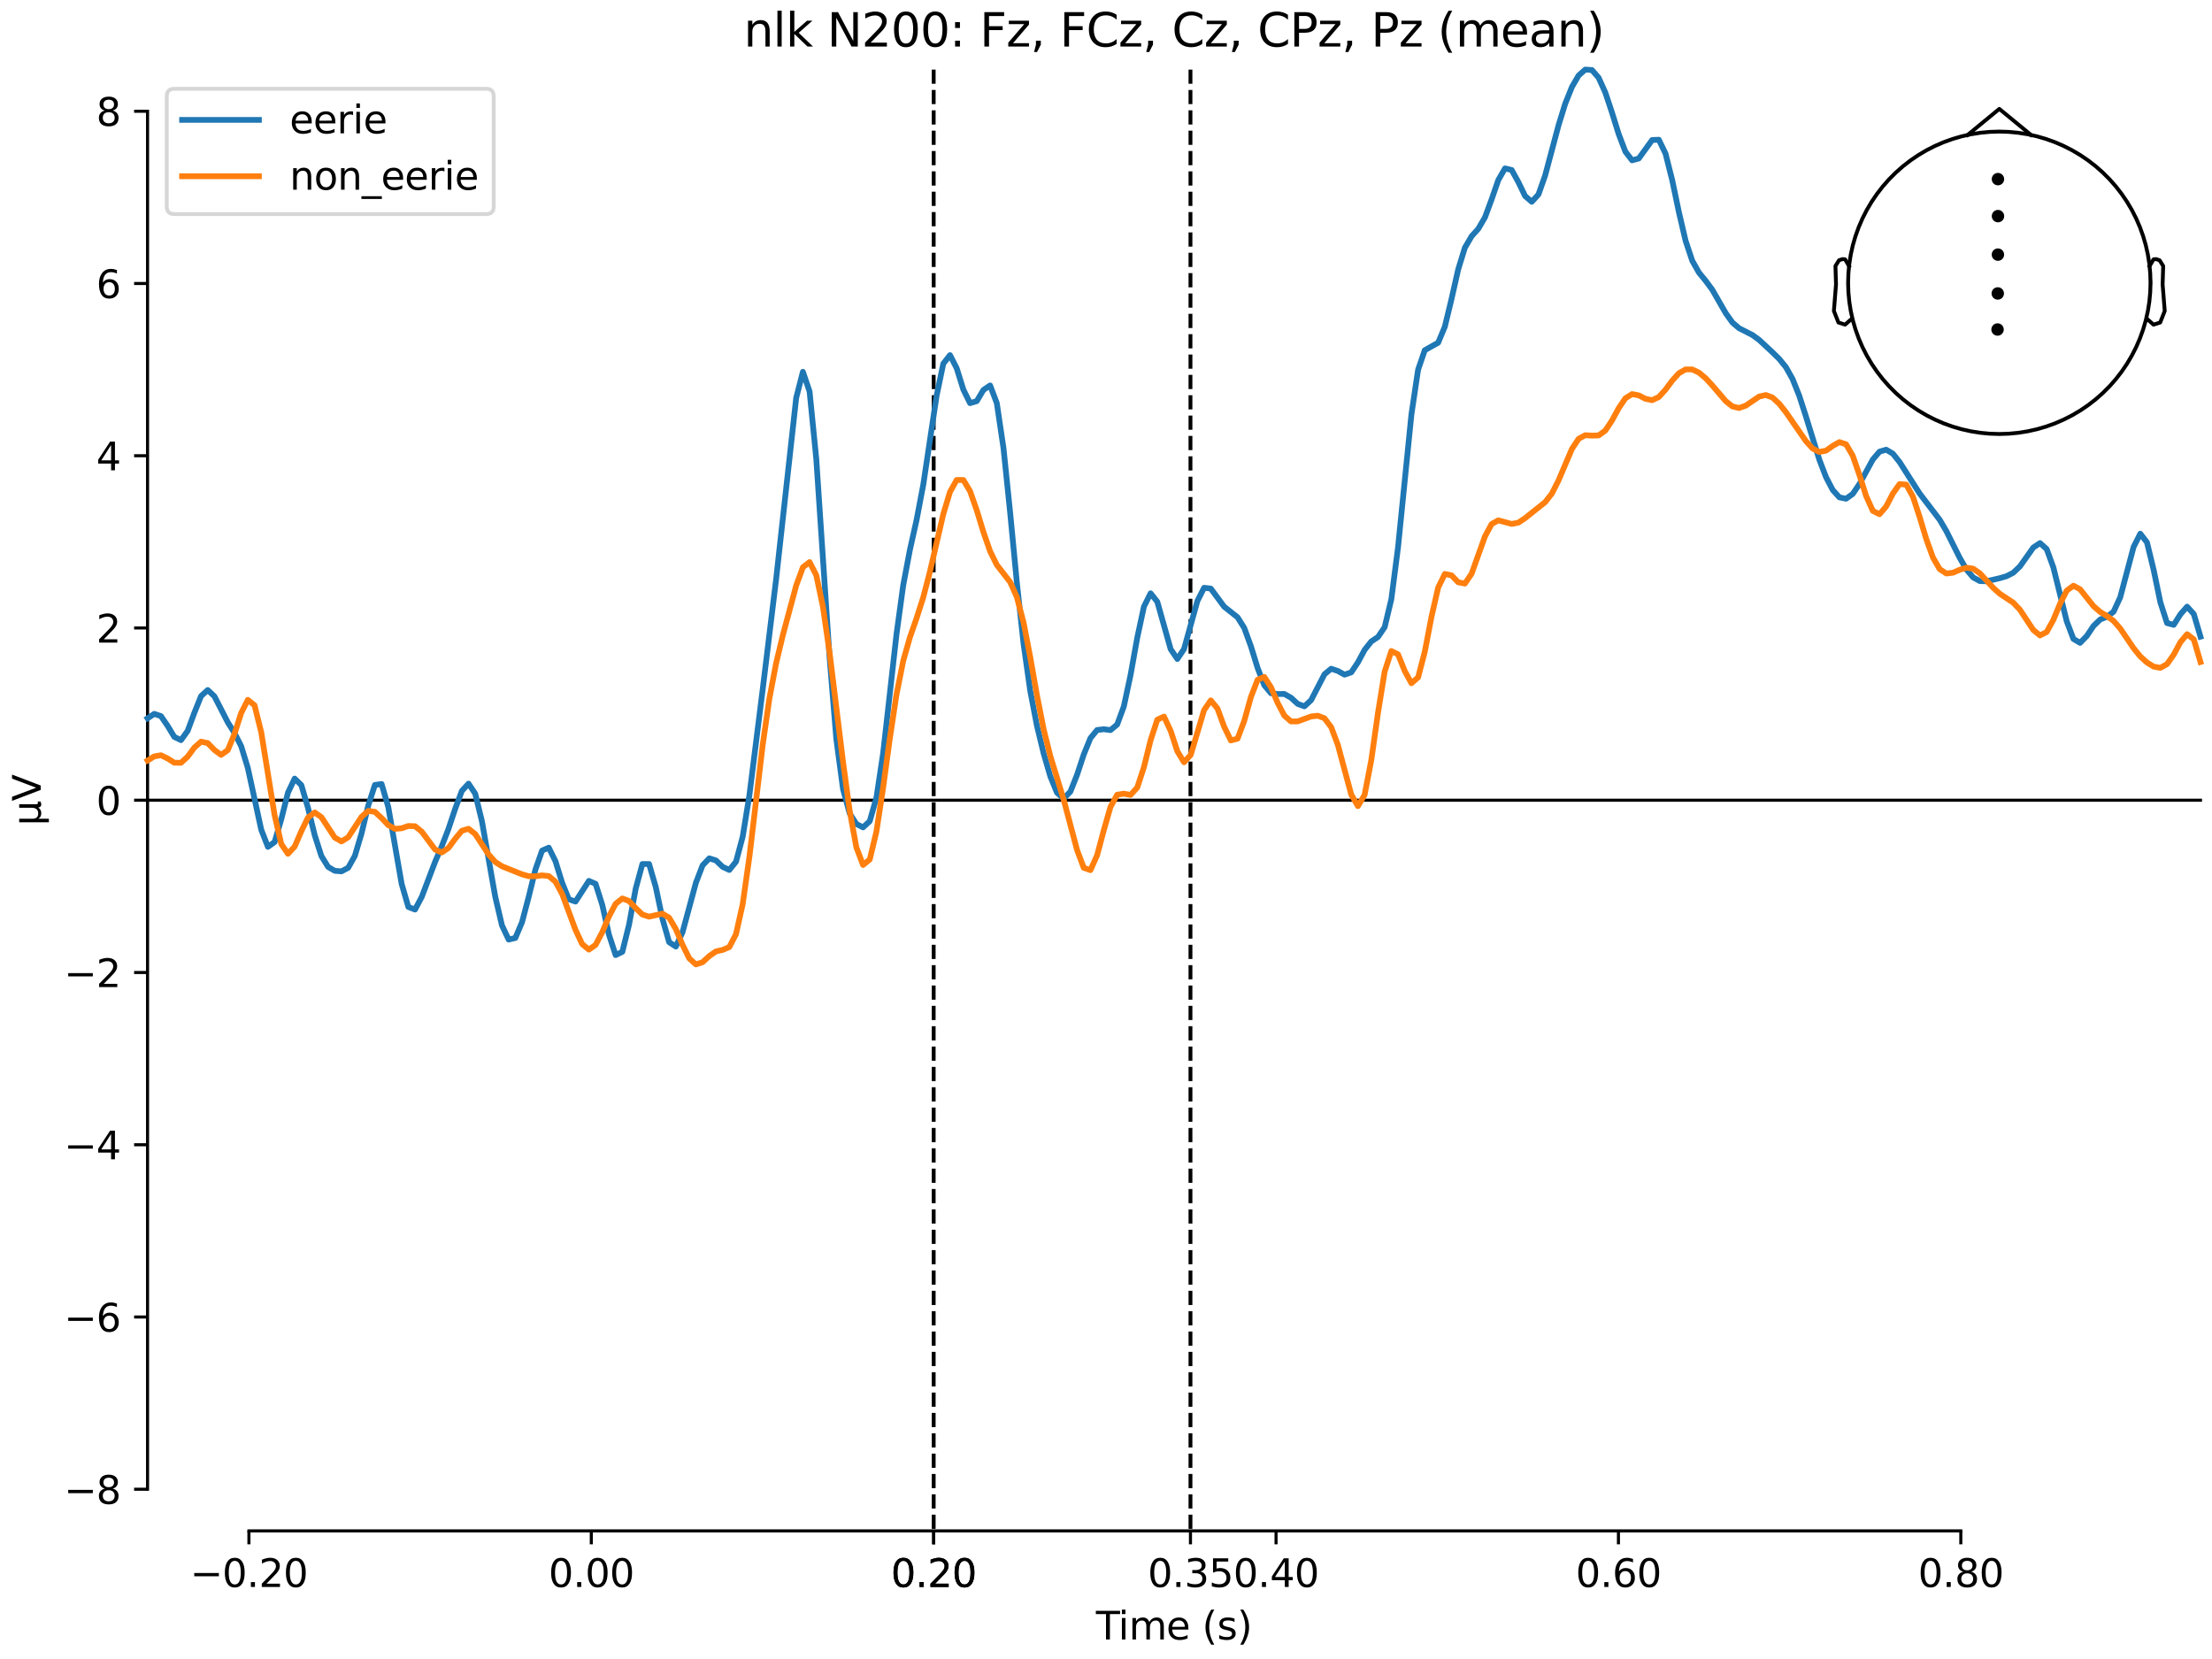 <?xml version="1.0" encoding="utf-8" standalone="no"?>
<!DOCTYPE svg PUBLIC "-//W3C//DTD SVG 1.1//EN"
  "http://www.w3.org/Graphics/SVG/1.1/DTD/svg11.dtd">
<svg xmlns:xlink="http://www.w3.org/1999/xlink" width="576pt" height="432pt" viewBox="0 0 576 432" xmlns="http://www.w3.org/2000/svg" version="1.1">
 <defs>
  <style type="text/css">*{stroke-linejoin: round; stroke-linecap: butt}</style>
 </defs>
 <g id="figure_1">
  <g id="patch_1">
   <path d="M 0 432 
L 576 432 
L 576 0 
L 0 0 
z
" style="fill: #ffffff"/>
  </g>
  <g id="axes_1">
   <g id="patch_2">
    <path d="M 38.421 398.644 
L 573 398.644 
L 573 18.118 
L 38.421 18.118 
L 38.421 398.644 
z
" style="fill: none; opacity: 0"/>
   </g>
   <g id="patch_3">
    <path d="M 38.421 387.799 
L 38.421 28.963 
" style="fill: none; stroke: #000000; stroke-width: 0.8; stroke-linejoin: miter; stroke-linecap: square"/>
   </g>
   <g id="LineCollection_1">
    <path d="M 243.128 18.118 
L 243.128 398.644 
" clip-path="url(#p32692faa4a)" style="fill: none; stroke-dasharray: 3.7,1.6; stroke-dashoffset: 0; stroke: #000000"/>
    <path d="M 309.994 18.118 
L 309.994 398.644 
" clip-path="url(#p32692faa4a)" style="fill: none; stroke-dasharray: 3.7,1.6; stroke-dashoffset: 0; stroke: #000000"/>
   </g>
   <g id="matplotlib.axis_1">
    <g id="xtick_1">
     <g id="line2d_1">
      <defs>
       <path id="mbc06c1b00c" d="M 0 0 
L 0 3.5 
" style="stroke: #000000; stroke-width: 0.8"/>
      </defs>
      <g>
       <use xlink:href="#mbc06c1b00c" x="64.819" y="398.644" style="stroke: #000000; stroke-width: 0.8"/>
      </g>
     </g>
     <g id="text_1">
      <!-- −0.20 -->
      <g transform="translate(49.496 413.242) scale(0.1 -0.1)">
       <defs>
        <path id="DejaVuSans-2212" d="M 678 2272 
L 4684 2272 
L 4684 1741 
L 678 1741 
L 678 2272 
z
" transform="scale(0.016)"/>
        <path id="DejaVuSans-30" d="M 2034 4250 
Q 1547 4250 1301 3770 
Q 1056 3291 1056 2328 
Q 1056 1369 1301 889 
Q 1547 409 2034 409 
Q 2525 409 2770 889 
Q 3016 1369 3016 2328 
Q 3016 3291 2770 3770 
Q 2525 4250 2034 4250 
z
M 2034 4750 
Q 2819 4750 3233 4129 
Q 3647 3509 3647 2328 
Q 3647 1150 3233 529 
Q 2819 -91 2034 -91 
Q 1250 -91 836 529 
Q 422 1150 422 2328 
Q 422 3509 836 4129 
Q 1250 4750 2034 4750 
z
" transform="scale(0.016)"/>
        <path id="DejaVuSans-2e" d="M 684 794 
L 1344 794 
L 1344 0 
L 684 0 
L 684 794 
z
" transform="scale(0.016)"/>
        <path id="DejaVuSans-32" d="M 1228 531 
L 3431 531 
L 3431 0 
L 469 0 
L 469 531 
Q 828 903 1448 1529 
Q 2069 2156 2228 2338 
Q 2531 2678 2651 2914 
Q 2772 3150 2772 3378 
Q 2772 3750 2511 3984 
Q 2250 4219 1831 4219 
Q 1534 4219 1204 4116 
Q 875 4013 500 3803 
L 500 4441 
Q 881 4594 1212 4672 
Q 1544 4750 1819 4750 
Q 2544 4750 2975 4387 
Q 3406 4025 3406 3419 
Q 3406 3131 3298 2873 
Q 3191 2616 2906 2266 
Q 2828 2175 2409 1742 
Q 1991 1309 1228 531 
z
" transform="scale(0.016)"/>
       </defs>
       <use xlink:href="#DejaVuSans-2212"/>
       <use xlink:href="#DejaVuSans-30" transform="translate(83.789 0)"/>
       <use xlink:href="#DejaVuSans-2e" transform="translate(147.412 0)"/>
       <use xlink:href="#DejaVuSans-32" transform="translate(179.199 0)"/>
       <use xlink:href="#DejaVuSans-30" transform="translate(242.822 0)"/>
      </g>
     </g>
    </g>
    <g id="xtick_2">
     <g id="line2d_2">
      <g>
       <use xlink:href="#mbc06c1b00c" x="153.973" y="398.644" style="stroke: #000000; stroke-width: 0.8"/>
      </g>
     </g>
     <g id="text_2">
      <!-- 0.00 -->
      <g transform="translate(142.84 413.242) scale(0.1 -0.1)">
       <use xlink:href="#DejaVuSans-30"/>
       <use xlink:href="#DejaVuSans-2e" transform="translate(63.623 0)"/>
       <use xlink:href="#DejaVuSans-30" transform="translate(95.41 0)"/>
       <use xlink:href="#DejaVuSans-30" transform="translate(159.033 0)"/>
      </g>
     </g>
    </g>
    <g id="xtick_3">
     <g id="line2d_3">
      <g>
       <use xlink:href="#mbc06c1b00c" x="243.128" y="398.644" style="stroke: #000000; stroke-width: 0.8"/>
      </g>
     </g>
     <g id="text_3">
      <!-- 0.20 -->
      <g transform="translate(231.995 413.242) scale(0.1 -0.1)">
       <use xlink:href="#DejaVuSans-30"/>
       <use xlink:href="#DejaVuSans-2e" transform="translate(63.623 0)"/>
       <use xlink:href="#DejaVuSans-32" transform="translate(95.41 0)"/>
       <use xlink:href="#DejaVuSans-30" transform="translate(159.033 0)"/>
      </g>
     </g>
    </g>
    <g id="xtick_4">
     <g id="line2d_4">
      <g>
       <use xlink:href="#mbc06c1b00c" x="243.128" y="398.644" style="stroke: #000000; stroke-width: 0.8"/>
      </g>
     </g>
     <g id="text_4">
      <!-- 0.20 -->
      <g transform="translate(231.995 413.242) scale(0.1 -0.1)">
       <use xlink:href="#DejaVuSans-30"/>
       <use xlink:href="#DejaVuSans-2e" transform="translate(63.623 0)"/>
       <use xlink:href="#DejaVuSans-32" transform="translate(95.41 0)"/>
       <use xlink:href="#DejaVuSans-30" transform="translate(159.033 0)"/>
      </g>
     </g>
    </g>
    <g id="xtick_5">
     <g id="line2d_5">
      <g>
       <use xlink:href="#mbc06c1b00c" x="309.994" y="398.644" style="stroke: #000000; stroke-width: 0.8"/>
      </g>
     </g>
     <g id="text_5">
      <!-- 0.35 -->
      <g transform="translate(298.861 413.242) scale(0.1 -0.1)">
       <defs>
        <path id="DejaVuSans-33" d="M 2597 2516 
Q 3050 2419 3304 2112 
Q 3559 1806 3559 1356 
Q 3559 666 3084 287 
Q 2609 -91 1734 -91 
Q 1441 -91 1130 -33 
Q 819 25 488 141 
L 488 750 
Q 750 597 1062 519 
Q 1375 441 1716 441 
Q 2309 441 2620 675 
Q 2931 909 2931 1356 
Q 2931 1769 2642 2001 
Q 2353 2234 1838 2234 
L 1294 2234 
L 1294 2753 
L 1863 2753 
Q 2328 2753 2575 2939 
Q 2822 3125 2822 3475 
Q 2822 3834 2567 4026 
Q 2313 4219 1838 4219 
Q 1578 4219 1281 4162 
Q 984 4106 628 3988 
L 628 4550 
Q 988 4650 1302 4700 
Q 1616 4750 1894 4750 
Q 2613 4750 3031 4423 
Q 3450 4097 3450 3541 
Q 3450 3153 3228 2886 
Q 3006 2619 2597 2516 
z
" transform="scale(0.016)"/>
        <path id="DejaVuSans-35" d="M 691 4666 
L 3169 4666 
L 3169 4134 
L 1269 4134 
L 1269 2991 
Q 1406 3038 1543 3061 
Q 1681 3084 1819 3084 
Q 2600 3084 3056 2656 
Q 3513 2228 3513 1497 
Q 3513 744 3044 326 
Q 2575 -91 1722 -91 
Q 1428 -91 1123 -41 
Q 819 9 494 109 
L 494 744 
Q 775 591 1075 516 
Q 1375 441 1709 441 
Q 2250 441 2565 725 
Q 2881 1009 2881 1497 
Q 2881 1984 2565 2268 
Q 2250 2553 1709 2553 
Q 1456 2553 1204 2497 
Q 953 2441 691 2322 
L 691 4666 
z
" transform="scale(0.016)"/>
       </defs>
       <use xlink:href="#DejaVuSans-30"/>
       <use xlink:href="#DejaVuSans-2e" transform="translate(63.623 0)"/>
       <use xlink:href="#DejaVuSans-33" transform="translate(95.41 0)"/>
       <use xlink:href="#DejaVuSans-35" transform="translate(159.033 0)"/>
      </g>
     </g>
    </g>
    <g id="xtick_6">
     <g id="line2d_6">
      <g>
       <use xlink:href="#mbc06c1b00c" x="332.282" y="398.644" style="stroke: #000000; stroke-width: 0.8"/>
      </g>
     </g>
     <g id="text_6">
      <!-- 0.40 -->
      <g transform="translate(321.15 413.242) scale(0.1 -0.1)">
       <defs>
        <path id="DejaVuSans-34" d="M 2419 4116 
L 825 1625 
L 2419 1625 
L 2419 4116 
z
M 2253 4666 
L 3047 4666 
L 3047 1625 
L 3713 1625 
L 3713 1100 
L 3047 1100 
L 3047 0 
L 2419 0 
L 2419 1100 
L 313 1100 
L 313 1709 
L 2253 4666 
z
" transform="scale(0.016)"/>
       </defs>
       <use xlink:href="#DejaVuSans-30"/>
       <use xlink:href="#DejaVuSans-2e" transform="translate(63.623 0)"/>
       <use xlink:href="#DejaVuSans-34" transform="translate(95.41 0)"/>
       <use xlink:href="#DejaVuSans-30" transform="translate(159.033 0)"/>
      </g>
     </g>
    </g>
    <g id="xtick_7">
     <g id="line2d_7">
      <g>
       <use xlink:href="#mbc06c1b00c" x="421.437" y="398.644" style="stroke: #000000; stroke-width: 0.8"/>
      </g>
     </g>
     <g id="text_7">
      <!-- 0.60 -->
      <g transform="translate(410.304 413.242) scale(0.1 -0.1)">
       <defs>
        <path id="DejaVuSans-36" d="M 2113 2584 
Q 1688 2584 1439 2293 
Q 1191 2003 1191 1497 
Q 1191 994 1439 701 
Q 1688 409 2113 409 
Q 2538 409 2786 701 
Q 3034 994 3034 1497 
Q 3034 2003 2786 2293 
Q 2538 2584 2113 2584 
z
M 3366 4563 
L 3366 3988 
Q 3128 4100 2886 4159 
Q 2644 4219 2406 4219 
Q 1781 4219 1451 3797 
Q 1122 3375 1075 2522 
Q 1259 2794 1537 2939 
Q 1816 3084 2150 3084 
Q 2853 3084 3261 2657 
Q 3669 2231 3669 1497 
Q 3669 778 3244 343 
Q 2819 -91 2113 -91 
Q 1303 -91 875 529 
Q 447 1150 447 2328 
Q 447 3434 972 4092 
Q 1497 4750 2381 4750 
Q 2619 4750 2861 4703 
Q 3103 4656 3366 4563 
z
" transform="scale(0.016)"/>
       </defs>
       <use xlink:href="#DejaVuSans-30"/>
       <use xlink:href="#DejaVuSans-2e" transform="translate(63.623 0)"/>
       <use xlink:href="#DejaVuSans-36" transform="translate(95.41 0)"/>
       <use xlink:href="#DejaVuSans-30" transform="translate(159.033 0)"/>
      </g>
     </g>
    </g>
    <g id="xtick_8">
     <g id="line2d_8">
      <g>
       <use xlink:href="#mbc06c1b00c" x="510.592" y="398.644" style="stroke: #000000; stroke-width: 0.8"/>
      </g>
     </g>
     <g id="text_8">
      <!-- 0.80 -->
      <g transform="translate(499.459 413.242) scale(0.1 -0.1)">
       <defs>
        <path id="DejaVuSans-38" d="M 2034 2216 
Q 1584 2216 1326 1975 
Q 1069 1734 1069 1313 
Q 1069 891 1326 650 
Q 1584 409 2034 409 
Q 2484 409 2743 651 
Q 3003 894 3003 1313 
Q 3003 1734 2745 1975 
Q 2488 2216 2034 2216 
z
M 1403 2484 
Q 997 2584 770 2862 
Q 544 3141 544 3541 
Q 544 4100 942 4425 
Q 1341 4750 2034 4750 
Q 2731 4750 3128 4425 
Q 3525 4100 3525 3541 
Q 3525 3141 3298 2862 
Q 3072 2584 2669 2484 
Q 3125 2378 3379 2068 
Q 3634 1759 3634 1313 
Q 3634 634 3220 271 
Q 2806 -91 2034 -91 
Q 1263 -91 848 271 
Q 434 634 434 1313 
Q 434 1759 690 2068 
Q 947 2378 1403 2484 
z
M 1172 3481 
Q 1172 3119 1398 2916 
Q 1625 2713 2034 2713 
Q 2441 2713 2670 2916 
Q 2900 3119 2900 3481 
Q 2900 3844 2670 4047 
Q 2441 4250 2034 4250 
Q 1625 4250 1398 4047 
Q 1172 3844 1172 3481 
z
" transform="scale(0.016)"/>
       </defs>
       <use xlink:href="#DejaVuSans-30"/>
       <use xlink:href="#DejaVuSans-2e" transform="translate(63.623 0)"/>
       <use xlink:href="#DejaVuSans-38" transform="translate(95.41 0)"/>
       <use xlink:href="#DejaVuSans-30" transform="translate(159.033 0)"/>
      </g>
     </g>
    </g>
    <g id="text_9">
     <!-- Time (s) -->
     <g transform="translate(285.381 426.92) scale(0.1 -0.1)">
      <defs>
       <path id="DejaVuSans-54" d="M -19 4666 
L 3928 4666 
L 3928 4134 
L 2272 4134 
L 2272 0 
L 1638 0 
L 1638 4134 
L -19 4134 
L -19 4666 
z
" transform="scale(0.016)"/>
       <path id="DejaVuSans-69" d="M 603 3500 
L 1178 3500 
L 1178 0 
L 603 0 
L 603 3500 
z
M 603 4863 
L 1178 4863 
L 1178 4134 
L 603 4134 
L 603 4863 
z
" transform="scale(0.016)"/>
       <path id="DejaVuSans-6d" d="M 3328 2828 
Q 3544 3216 3844 3400 
Q 4144 3584 4550 3584 
Q 5097 3584 5394 3201 
Q 5691 2819 5691 2113 
L 5691 0 
L 5113 0 
L 5113 2094 
Q 5113 2597 4934 2840 
Q 4756 3084 4391 3084 
Q 3944 3084 3684 2787 
Q 3425 2491 3425 1978 
L 3425 0 
L 2847 0 
L 2847 2094 
Q 2847 2600 2669 2842 
Q 2491 3084 2119 3084 
Q 1678 3084 1418 2786 
Q 1159 2488 1159 1978 
L 1159 0 
L 581 0 
L 581 3500 
L 1159 3500 
L 1159 2956 
Q 1356 3278 1631 3431 
Q 1906 3584 2284 3584 
Q 2666 3584 2933 3390 
Q 3200 3197 3328 2828 
z
" transform="scale(0.016)"/>
       <path id="DejaVuSans-65" d="M 3597 1894 
L 3597 1613 
L 953 1613 
Q 991 1019 1311 708 
Q 1631 397 2203 397 
Q 2534 397 2845 478 
Q 3156 559 3463 722 
L 3463 178 
Q 3153 47 2828 -22 
Q 2503 -91 2169 -91 
Q 1331 -91 842 396 
Q 353 884 353 1716 
Q 353 2575 817 3079 
Q 1281 3584 2069 3584 
Q 2775 3584 3186 3129 
Q 3597 2675 3597 1894 
z
M 3022 2063 
Q 3016 2534 2758 2815 
Q 2500 3097 2075 3097 
Q 1594 3097 1305 2825 
Q 1016 2553 972 2059 
L 3022 2063 
z
" transform="scale(0.016)"/>
       <path id="DejaVuSans-20" transform="scale(0.016)"/>
       <path id="DejaVuSans-28" d="M 1984 4856 
Q 1566 4138 1362 3434 
Q 1159 2731 1159 2009 
Q 1159 1288 1364 580 
Q 1569 -128 1984 -844 
L 1484 -844 
Q 1016 -109 783 600 
Q 550 1309 550 2009 
Q 550 2706 781 3412 
Q 1013 4119 1484 4856 
L 1984 4856 
z
" transform="scale(0.016)"/>
       <path id="DejaVuSans-73" d="M 2834 3397 
L 2834 2853 
Q 2591 2978 2328 3040 
Q 2066 3103 1784 3103 
Q 1356 3103 1142 2972 
Q 928 2841 928 2578 
Q 928 2378 1081 2264 
Q 1234 2150 1697 2047 
L 1894 2003 
Q 2506 1872 2764 1633 
Q 3022 1394 3022 966 
Q 3022 478 2636 193 
Q 2250 -91 1575 -91 
Q 1294 -91 989 -36 
Q 684 19 347 128 
L 347 722 
Q 666 556 975 473 
Q 1284 391 1588 391 
Q 1994 391 2212 530 
Q 2431 669 2431 922 
Q 2431 1156 2273 1281 
Q 2116 1406 1581 1522 
L 1381 1569 
Q 847 1681 609 1914 
Q 372 2147 372 2553 
Q 372 3047 722 3315 
Q 1072 3584 1716 3584 
Q 2034 3584 2315 3537 
Q 2597 3491 2834 3397 
z
" transform="scale(0.016)"/>
       <path id="DejaVuSans-29" d="M 513 4856 
L 1013 4856 
Q 1481 4119 1714 3412 
Q 1947 2706 1947 2009 
Q 1947 1309 1714 600 
Q 1481 -109 1013 -844 
L 513 -844 
Q 928 -128 1133 580 
Q 1338 1288 1338 2009 
Q 1338 2731 1133 3434 
Q 928 4138 513 4856 
z
" transform="scale(0.016)"/>
      </defs>
      <use xlink:href="#DejaVuSans-54"/>
      <use xlink:href="#DejaVuSans-69" transform="translate(57.959 0)"/>
      <use xlink:href="#DejaVuSans-6d" transform="translate(85.742 0)"/>
      <use xlink:href="#DejaVuSans-65" transform="translate(183.154 0)"/>
      <use xlink:href="#DejaVuSans-20" transform="translate(244.678 0)"/>
      <use xlink:href="#DejaVuSans-28" transform="translate(276.465 0)"/>
      <use xlink:href="#DejaVuSans-73" transform="translate(315.479 0)"/>
      <use xlink:href="#DejaVuSans-29" transform="translate(367.578 0)"/>
     </g>
    </g>
   </g>
   <g id="matplotlib.axis_2">
    <g id="ytick_1">
     <g id="line2d_9">
      <defs>
       <path id="m6d0b58eb09" d="M 0 0 
L -3.5 0 
" style="stroke: #000000; stroke-width: 0.8"/>
      </defs>
      <g>
       <use xlink:href="#m6d0b58eb09" x="38.421" y="387.799" style="stroke: #000000; stroke-width: 0.8"/>
      </g>
     </g>
     <g id="text_10">
      <!-- −8 -->
      <g transform="translate(16.678 391.598) scale(0.1 -0.1)">
       <use xlink:href="#DejaVuSans-2212"/>
       <use xlink:href="#DejaVuSans-38" transform="translate(83.789 0)"/>
      </g>
     </g>
    </g>
    <g id="ytick_2">
     <g id="line2d_10">
      <g>
       <use xlink:href="#m6d0b58eb09" x="38.421" y="342.944" style="stroke: #000000; stroke-width: 0.8"/>
      </g>
     </g>
     <g id="text_11">
      <!-- −6 -->
      <g transform="translate(16.678 346.744) scale(0.1 -0.1)">
       <use xlink:href="#DejaVuSans-2212"/>
       <use xlink:href="#DejaVuSans-36" transform="translate(83.789 0)"/>
      </g>
     </g>
    </g>
    <g id="ytick_3">
     <g id="line2d_11">
      <g>
       <use xlink:href="#m6d0b58eb09" x="38.421" y="298.09" style="stroke: #000000; stroke-width: 0.8"/>
      </g>
     </g>
     <g id="text_12">
      <!-- −4 -->
      <g transform="translate(16.678 301.889) scale(0.1 -0.1)">
       <use xlink:href="#DejaVuSans-2212"/>
       <use xlink:href="#DejaVuSans-34" transform="translate(83.789 0)"/>
      </g>
     </g>
    </g>
    <g id="ytick_4">
     <g id="line2d_12">
      <g>
       <use xlink:href="#m6d0b58eb09" x="38.421" y="253.235" style="stroke: #000000; stroke-width: 0.8"/>
      </g>
     </g>
     <g id="text_13">
      <!-- −2 -->
      <g transform="translate(16.678 257.035) scale(0.1 -0.1)">
       <use xlink:href="#DejaVuSans-2212"/>
       <use xlink:href="#DejaVuSans-32" transform="translate(83.789 0)"/>
      </g>
     </g>
    </g>
    <g id="ytick_5">
     <g id="line2d_13">
      <g>
       <use xlink:href="#m6d0b58eb09" x="38.421" y="208.381" style="stroke: #000000; stroke-width: 0.8"/>
      </g>
     </g>
     <g id="text_14">
      <!-- 0 -->
      <g transform="translate(25.058 212.18) scale(0.1 -0.1)">
       <use xlink:href="#DejaVuSans-30"/>
      </g>
     </g>
    </g>
    <g id="ytick_6">
     <g id="line2d_14">
      <g>
       <use xlink:href="#m6d0b58eb09" x="38.421" y="163.526" style="stroke: #000000; stroke-width: 0.8"/>
      </g>
     </g>
     <g id="text_15">
      <!-- 2 -->
      <g transform="translate(25.058 167.326) scale(0.1 -0.1)">
       <use xlink:href="#DejaVuSans-32"/>
      </g>
     </g>
    </g>
    <g id="ytick_7">
     <g id="line2d_15">
      <g>
       <use xlink:href="#m6d0b58eb09" x="38.421" y="118.672" style="stroke: #000000; stroke-width: 0.8"/>
      </g>
     </g>
     <g id="text_16">
      <!-- 4 -->
      <g transform="translate(25.058 122.471) scale(0.1 -0.1)">
       <use xlink:href="#DejaVuSans-34"/>
      </g>
     </g>
    </g>
    <g id="ytick_8">
     <g id="line2d_16">
      <g>
       <use xlink:href="#m6d0b58eb09" x="38.421" y="73.818" style="stroke: #000000; stroke-width: 0.8"/>
      </g>
     </g>
     <g id="text_17">
      <!-- 6 -->
      <g transform="translate(25.058 77.617) scale(0.1 -0.1)">
       <use xlink:href="#DejaVuSans-36"/>
      </g>
     </g>
    </g>
    <g id="ytick_9">
     <g id="line2d_17">
      <g>
       <use xlink:href="#m6d0b58eb09" x="38.421" y="28.963" style="stroke: #000000; stroke-width: 0.8"/>
      </g>
     </g>
     <g id="text_18">
      <!-- 8 -->
      <g transform="translate(25.058 32.762) scale(0.1 -0.1)">
       <use xlink:href="#DejaVuSans-38"/>
      </g>
     </g>
    </g>
    <g id="text_19">
     <!-- µV -->
     <g transform="translate(10.599 214.982) rotate(-90) scale(0.1 -0.1)">
      <defs>
       <path id="DejaVuSans-b5" d="M 544 -1331 
L 544 3500 
L 1119 3500 
L 1119 1325 
Q 1119 872 1334 640 
Q 1550 409 1972 409 
Q 2434 409 2667 671 
Q 2900 934 2900 1459 
L 2900 3500 
L 3475 3500 
L 3475 806 
Q 3475 619 3529 530 
Q 3584 441 3700 441 
Q 3728 441 3778 458 
Q 3828 475 3916 513 
L 3916 50 
Q 3788 -22 3673 -56 
Q 3559 -91 3450 -91 
Q 3234 -91 3106 31 
Q 2978 153 2931 403 
Q 2775 156 2548 32 
Q 2322 -91 2016 -91 
Q 1697 -91 1473 31 
Q 1250 153 1119 397 
L 1119 -1331 
L 544 -1331 
z
" transform="scale(0.016)"/>
       <path id="DejaVuSans-56" d="M 1831 0 
L 50 4666 
L 709 4666 
L 2188 738 
L 3669 4666 
L 4325 4666 
L 2547 0 
L 1831 0 
z
" transform="scale(0.016)"/>
      </defs>
      <use xlink:href="#DejaVuSans-b5"/>
      <use xlink:href="#DejaVuSans-56" transform="translate(63.623 0)"/>
     </g>
    </g>
   </g>
   <g id="patch_4">
    <path d="M 64.819 398.644 
L 510.592 398.644 
" style="fill: none; stroke: #000000; stroke-width: 0.8; stroke-linejoin: miter; stroke-linecap: square"/>
   </g>
   <g id="patch_5">
    <path d="M 38.421 208.381 
L 573 208.381 
" style="fill: none; stroke: #000000; stroke-width: 0.8; stroke-linejoin: miter; stroke-linecap: square"/>
   </g>
   <g id="text_20">
    <!-- nlk N200: Fz, FCz, Cz, CPz, Pz (mean) -->
    <g transform="translate(193.679 12.118) scale(0.12 -0.12)">
     <defs>
      <path id="DejaVuSans-6e" d="M 3513 2113 
L 3513 0 
L 2938 0 
L 2938 2094 
Q 2938 2591 2744 2837 
Q 2550 3084 2163 3084 
Q 1697 3084 1428 2787 
Q 1159 2491 1159 1978 
L 1159 0 
L 581 0 
L 581 3500 
L 1159 3500 
L 1159 2956 
Q 1366 3272 1645 3428 
Q 1925 3584 2291 3584 
Q 2894 3584 3203 3211 
Q 3513 2838 3513 2113 
z
" transform="scale(0.016)"/>
      <path id="DejaVuSans-6c" d="M 603 4863 
L 1178 4863 
L 1178 0 
L 603 0 
L 603 4863 
z
" transform="scale(0.016)"/>
      <path id="DejaVuSans-6b" d="M 581 4863 
L 1159 4863 
L 1159 1991 
L 2875 3500 
L 3609 3500 
L 1753 1863 
L 3688 0 
L 2938 0 
L 1159 1709 
L 1159 0 
L 581 0 
L 581 4863 
z
" transform="scale(0.016)"/>
      <path id="DejaVuSans-4e" d="M 628 4666 
L 1478 4666 
L 3547 763 
L 3547 4666 
L 4159 4666 
L 4159 0 
L 3309 0 
L 1241 3903 
L 1241 0 
L 628 0 
L 628 4666 
z
" transform="scale(0.016)"/>
      <path id="DejaVuSans-3a" d="M 750 794 
L 1409 794 
L 1409 0 
L 750 0 
L 750 794 
z
M 750 3309 
L 1409 3309 
L 1409 2516 
L 750 2516 
L 750 3309 
z
" transform="scale(0.016)"/>
      <path id="DejaVuSans-46" d="M 628 4666 
L 3309 4666 
L 3309 4134 
L 1259 4134 
L 1259 2759 
L 3109 2759 
L 3109 2228 
L 1259 2228 
L 1259 0 
L 628 0 
L 628 4666 
z
" transform="scale(0.016)"/>
      <path id="DejaVuSans-7a" d="M 353 3500 
L 3084 3500 
L 3084 2975 
L 922 459 
L 3084 459 
L 3084 0 
L 275 0 
L 275 525 
L 2438 3041 
L 353 3041 
L 353 3500 
z
" transform="scale(0.016)"/>
      <path id="DejaVuSans-2c" d="M 750 794 
L 1409 794 
L 1409 256 
L 897 -744 
L 494 -744 
L 750 256 
L 750 794 
z
" transform="scale(0.016)"/>
      <path id="DejaVuSans-43" d="M 4122 4306 
L 4122 3641 
Q 3803 3938 3442 4084 
Q 3081 4231 2675 4231 
Q 1875 4231 1450 3742 
Q 1025 3253 1025 2328 
Q 1025 1406 1450 917 
Q 1875 428 2675 428 
Q 3081 428 3442 575 
Q 3803 722 4122 1019 
L 4122 359 
Q 3791 134 3420 21 
Q 3050 -91 2638 -91 
Q 1578 -91 968 557 
Q 359 1206 359 2328 
Q 359 3453 968 4101 
Q 1578 4750 2638 4750 
Q 3056 4750 3426 4639 
Q 3797 4528 4122 4306 
z
" transform="scale(0.016)"/>
      <path id="DejaVuSans-50" d="M 1259 4147 
L 1259 2394 
L 2053 2394 
Q 2494 2394 2734 2622 
Q 2975 2850 2975 3272 
Q 2975 3691 2734 3919 
Q 2494 4147 2053 4147 
L 1259 4147 
z
M 628 4666 
L 2053 4666 
Q 2838 4666 3239 4311 
Q 3641 3956 3641 3272 
Q 3641 2581 3239 2228 
Q 2838 1875 2053 1875 
L 1259 1875 
L 1259 0 
L 628 0 
L 628 4666 
z
" transform="scale(0.016)"/>
      <path id="DejaVuSans-61" d="M 2194 1759 
Q 1497 1759 1228 1600 
Q 959 1441 959 1056 
Q 959 750 1161 570 
Q 1363 391 1709 391 
Q 2188 391 2477 730 
Q 2766 1069 2766 1631 
L 2766 1759 
L 2194 1759 
z
M 3341 1997 
L 3341 0 
L 2766 0 
L 2766 531 
Q 2569 213 2275 61 
Q 1981 -91 1556 -91 
Q 1019 -91 701 211 
Q 384 513 384 1019 
Q 384 1609 779 1909 
Q 1175 2209 1959 2209 
L 2766 2209 
L 2766 2266 
Q 2766 2663 2505 2880 
Q 2244 3097 1772 3097 
Q 1472 3097 1187 3025 
Q 903 2953 641 2809 
L 641 3341 
Q 956 3463 1253 3523 
Q 1550 3584 1831 3584 
Q 2591 3584 2966 3190 
Q 3341 2797 3341 1997 
z
" transform="scale(0.016)"/>
     </defs>
     <use xlink:href="#DejaVuSans-6e"/>
     <use xlink:href="#DejaVuSans-6c" transform="translate(63.379 0)"/>
     <use xlink:href="#DejaVuSans-6b" transform="translate(91.162 0)"/>
     <use xlink:href="#DejaVuSans-20" transform="translate(149.072 0)"/>
     <use xlink:href="#DejaVuSans-4e" transform="translate(180.859 0)"/>
     <use xlink:href="#DejaVuSans-32" transform="translate(255.664 0)"/>
     <use xlink:href="#DejaVuSans-30" transform="translate(319.287 0)"/>
     <use xlink:href="#DejaVuSans-30" transform="translate(382.91 0)"/>
     <use xlink:href="#DejaVuSans-3a" transform="translate(446.533 0)"/>
     <use xlink:href="#DejaVuSans-20" transform="translate(480.225 0)"/>
     <use xlink:href="#DejaVuSans-46" transform="translate(512.012 0)"/>
     <use xlink:href="#DejaVuSans-7a" transform="translate(569.531 0)"/>
     <use xlink:href="#DejaVuSans-2c" transform="translate(622.021 0)"/>
     <use xlink:href="#DejaVuSans-20" transform="translate(653.809 0)"/>
     <use xlink:href="#DejaVuSans-46" transform="translate(685.596 0)"/>
     <use xlink:href="#DejaVuSans-43" transform="translate(743.115 0)"/>
     <use xlink:href="#DejaVuSans-7a" transform="translate(812.939 0)"/>
     <use xlink:href="#DejaVuSans-2c" transform="translate(865.43 0)"/>
     <use xlink:href="#DejaVuSans-20" transform="translate(897.217 0)"/>
     <use xlink:href="#DejaVuSans-43" transform="translate(929.004 0)"/>
     <use xlink:href="#DejaVuSans-7a" transform="translate(998.828 0)"/>
     <use xlink:href="#DejaVuSans-2c" transform="translate(1051.318 0)"/>
     <use xlink:href="#DejaVuSans-20" transform="translate(1083.105 0)"/>
     <use xlink:href="#DejaVuSans-43" transform="translate(1114.893 0)"/>
     <use xlink:href="#DejaVuSans-50" transform="translate(1184.717 0)"/>
     <use xlink:href="#DejaVuSans-7a" transform="translate(1245.02 0)"/>
     <use xlink:href="#DejaVuSans-2c" transform="translate(1297.51 0)"/>
     <use xlink:href="#DejaVuSans-20" transform="translate(1329.297 0)"/>
     <use xlink:href="#DejaVuSans-50" transform="translate(1361.084 0)"/>
     <use xlink:href="#DejaVuSans-7a" transform="translate(1421.387 0)"/>
     <use xlink:href="#DejaVuSans-20" transform="translate(1473.877 0)"/>
     <use xlink:href="#DejaVuSans-28" transform="translate(1505.664 0)"/>
     <use xlink:href="#DejaVuSans-6d" transform="translate(1544.678 0)"/>
     <use xlink:href="#DejaVuSans-65" transform="translate(1642.09 0)"/>
     <use xlink:href="#DejaVuSans-61" transform="translate(1703.613 0)"/>
     <use xlink:href="#DejaVuSans-6e" transform="translate(1764.893 0)"/>
     <use xlink:href="#DejaVuSans-29" transform="translate(1828.271 0)"/>
    </g>
   </g>
   <g id="legend_1">
    <g id="patch_6">
     <path d="M 45.421 55.753 
L 126.563 55.753 
Q 128.563 55.753 128.563 53.753 
L 128.563 25.118 
Q 128.563 23.118 126.563 23.118 
L 45.421 23.118 
Q 43.421 23.118 43.421 25.118 
L 43.421 53.753 
Q 43.421 55.753 45.421 55.753 
z
" style="fill: #ffffff; opacity: 0.8; stroke: #cccccc; stroke-linejoin: miter"/>
    </g>
    <g id="line2d_18">
     <path d="M 47.421 31.217 
L 57.421 31.217 
L 67.421 31.217 
" style="fill: none; stroke: #1f77b4; stroke-width: 1.5; stroke-linecap: square"/>
    </g>
    <g id="text_21">
     <!-- eerie -->
     <g transform="translate(75.421 34.717) scale(0.1 -0.1)">
      <defs>
       <path id="DejaVuSans-72" d="M 2631 2963 
Q 2534 3019 2420 3045 
Q 2306 3072 2169 3072 
Q 1681 3072 1420 2755 
Q 1159 2438 1159 1844 
L 1159 0 
L 581 0 
L 581 3500 
L 1159 3500 
L 1159 2956 
Q 1341 3275 1631 3429 
Q 1922 3584 2338 3584 
Q 2397 3584 2469 3576 
Q 2541 3569 2628 3553 
L 2631 2963 
z
" transform="scale(0.016)"/>
      </defs>
      <use xlink:href="#DejaVuSans-65"/>
      <use xlink:href="#DejaVuSans-65" transform="translate(61.523 0)"/>
      <use xlink:href="#DejaVuSans-72" transform="translate(123.047 0)"/>
      <use xlink:href="#DejaVuSans-69" transform="translate(164.16 0)"/>
      <use xlink:href="#DejaVuSans-65" transform="translate(191.943 0)"/>
     </g>
    </g>
    <g id="line2d_19">
     <path d="M 47.421 45.895 
L 57.421 45.895 
L 67.421 45.895 
" style="fill: none; stroke: #ff7f0e; stroke-width: 1.5; stroke-linecap: square"/>
    </g>
    <g id="text_22">
     <!-- non_eerie -->
     <g transform="translate(75.421 49.395) scale(0.1 -0.1)">
      <defs>
       <path id="DejaVuSans-6f" d="M 1959 3097 
Q 1497 3097 1228 2736 
Q 959 2375 959 1747 
Q 959 1119 1226 758 
Q 1494 397 1959 397 
Q 2419 397 2687 759 
Q 2956 1122 2956 1747 
Q 2956 2369 2687 2733 
Q 2419 3097 1959 3097 
z
M 1959 3584 
Q 2709 3584 3137 3096 
Q 3566 2609 3566 1747 
Q 3566 888 3137 398 
Q 2709 -91 1959 -91 
Q 1206 -91 779 398 
Q 353 888 353 1747 
Q 353 2609 779 3096 
Q 1206 3584 1959 3584 
z
" transform="scale(0.016)"/>
       <path id="DejaVuSans-5f" d="M 3263 -1063 
L 3263 -1509 
L -63 -1509 
L -63 -1063 
L 3263 -1063 
z
" transform="scale(0.016)"/>
      </defs>
      <use xlink:href="#DejaVuSans-6e"/>
      <use xlink:href="#DejaVuSans-6f" transform="translate(63.379 0)"/>
      <use xlink:href="#DejaVuSans-6e" transform="translate(124.561 0)"/>
      <use xlink:href="#DejaVuSans-5f" transform="translate(187.939 0)"/>
      <use xlink:href="#DejaVuSans-65" transform="translate(237.939 0)"/>
      <use xlink:href="#DejaVuSans-65" transform="translate(299.463 0)"/>
      <use xlink:href="#DejaVuSans-72" transform="translate(360.986 0)"/>
      <use xlink:href="#DejaVuSans-69" transform="translate(402.1 0)"/>
      <use xlink:href="#DejaVuSans-65" transform="translate(429.883 0)"/>
     </g>
    </g>
   </g>
   <g id="line2d_20">
    <path d="M 38.421 187.044 
L 40.162 185.889 
L 41.903 186.467 
L 43.644 189.003 
L 45.386 191.884 
L 47.127 192.733 
L 48.868 190.309 
L 50.61 185.609 
L 52.351 181.271 
L 54.092 179.68 
L 55.834 181.317 
L 59.316 188.092 
L 61.057 190.864 
L 62.799 194.289 
L 64.54 200.002 
L 68.023 216.038 
L 69.764 220.516 
L 71.505 219.278 
L 73.247 213.318 
L 74.988 206.397 
L 76.729 202.742 
L 78.47 204.444 
L 80.212 210.397 
L 81.953 217.491 
L 83.694 222.913 
L 85.436 225.744 
L 87.177 226.757 
L 88.918 226.897 
L 90.66 225.975 
L 92.401 222.874 
L 94.142 217.027 
L 95.883 209.789 
L 97.625 204.398 
L 99.366 204.154 
L 101.107 210.145 
L 104.59 230.177 
L 106.331 236.17 
L 108.073 236.848 
L 109.814 233.563 
L 113.296 224.42 
L 115.038 220.359 
L 116.779 215.844 
L 118.52 210.633 
L 120.262 205.963 
L 122.003 204.059 
L 123.744 206.664 
L 125.486 213.825 
L 128.968 233.534 
L 130.709 240.97 
L 132.451 244.662 
L 134.192 244.249 
L 135.933 240.144 
L 137.675 233.526 
L 139.416 226.447 
L 141.157 221.499 
L 142.899 220.725 
L 144.64 224.246 
L 146.381 229.87 
L 148.122 234.171 
L 149.864 234.768 
L 153.346 229.381 
L 155.088 230.145 
L 156.829 235.623 
L 158.57 243.376 
L 160.312 248.7 
L 162.053 247.86 
L 163.794 240.813 
L 165.535 231.405 
L 167.277 224.984 
L 169.018 224.985 
L 170.759 230.979 
L 172.501 239.258 
L 174.242 245.339 
L 175.983 246.482 
L 177.725 242.763 
L 181.207 229.885 
L 182.948 225.346 
L 184.69 223.509 
L 186.431 224.054 
L 188.172 225.724 
L 189.914 226.54 
L 191.655 224.386 
L 193.396 217.875 
L 195.138 207.097 
L 198.62 179.372 
L 202.103 150.81 
L 207.327 103.622 
L 209.068 96.815 
L 210.809 101.933 
L 212.551 119.416 
L 216.033 171.385 
L 217.774 192.433 
L 219.516 205.471 
L 221.257 211.844 
L 222.998 214.564 
L 224.74 215.447 
L 226.481 213.824 
L 228.222 207.704 
L 229.964 196.153 
L 233.446 165.166 
L 235.187 152.452 
L 236.929 143.226 
L 238.67 135.424 
L 240.411 126.261 
L 243.894 103.036 
L 245.635 94.699 
L 247.377 92.47 
L 249.118 95.884 
L 250.859 101.458 
L 252.6 104.977 
L 254.342 104.456 
L 256.083 101.536 
L 257.824 100.366 
L 259.566 104.968 
L 261.307 116.69 
L 263.048 133.569 
L 264.79 151.721 
L 266.531 167.655 
L 268.272 179.889 
L 270.013 188.962 
L 271.755 196.167 
L 273.496 202.145 
L 275.237 206.417 
L 276.979 207.924 
L 278.72 206.15 
L 280.461 201.762 
L 282.203 196.489 
L 283.944 192.216 
L 285.685 190.088 
L 287.427 189.887 
L 289.168 190.114 
L 290.909 188.67 
L 292.65 183.932 
L 294.392 175.792 
L 296.133 166.082 
L 297.874 157.978 
L 299.616 154.493 
L 301.357 156.691 
L 304.84 169.049 
L 306.581 171.605 
L 308.322 168.995 
L 311.805 156.483 
L 313.546 153.056 
L 315.287 153.266 
L 318.77 157.977 
L 322.253 160.733 
L 323.994 163.509 
L 325.735 168.287 
L 327.476 173.933 
L 329.218 178.429 
L 330.959 180.522 
L 332.7 180.724 
L 334.442 180.707 
L 336.183 181.69 
L 337.924 183.298 
L 339.666 183.925 
L 341.407 182.321 
L 344.889 175.578 
L 346.631 174.136 
L 348.372 174.72 
L 350.113 175.68 
L 351.855 175.086 
L 353.596 172.482 
L 355.337 169.233 
L 357.079 167.036 
L 358.82 165.878 
L 360.561 163.317 
L 362.302 156.037 
L 364.044 142.54 
L 367.526 107.964 
L 369.268 96.27 
L 371.009 91.194 
L 374.492 89.241 
L 376.233 85.068 
L 377.974 77.855 
L 379.715 70.137 
L 381.457 64.5 
L 383.198 61.52 
L 384.939 59.583 
L 386.681 56.598 
L 388.422 51.894 
L 390.163 46.865 
L 391.905 43.853 
L 393.646 44.269 
L 395.387 47.441 
L 397.128 51.04 
L 398.87 52.543 
L 400.611 50.637 
L 402.352 45.696 
L 405.835 32.636 
L 407.576 27.008 
L 409.318 22.662 
L 411.059 19.663 
L 412.8 18.118 
L 414.541 18.236 
L 416.283 20.243 
L 418.024 24.101 
L 419.765 29.336 
L 421.507 34.931 
L 423.248 39.484 
L 424.989 41.749 
L 426.731 41.271 
L 430.213 36.46 
L 431.954 36.384 
L 433.696 39.983 
L 435.437 46.895 
L 437.178 55.224 
L 438.92 62.686 
L 440.661 67.899 
L 442.402 70.982 
L 444.144 73.107 
L 445.885 75.459 
L 449.367 81.531 
L 451.109 83.975 
L 452.85 85.466 
L 456.333 87.237 
L 458.074 88.504 
L 461.557 91.745 
L 463.298 93.457 
L 465.039 95.593 
L 466.78 98.696 
L 468.522 103.051 
L 470.263 108.442 
L 473.746 119.679 
L 475.487 124.233 
L 477.228 127.574 
L 478.97 129.505 
L 480.711 129.866 
L 482.452 128.616 
L 484.193 126.037 
L 487.676 119.657 
L 489.417 117.613 
L 491.159 117.097 
L 492.9 118.126 
L 494.641 120.31 
L 499.865 128.5 
L 505.089 135.343 
L 506.83 138.306 
L 510.313 145.268 
L 512.054 148.297 
L 513.796 150.352 
L 515.537 151.309 
L 517.278 151.365 
L 520.761 150.548 
L 522.502 150.035 
L 524.243 149.144 
L 525.985 147.488 
L 529.467 142.575 
L 531.209 141.415 
L 532.95 142.97 
L 534.691 147.749 
L 538.174 161.79 
L 539.915 166.381 
L 541.656 167.402 
L 543.398 165.604 
L 545.139 163.004 
L 546.88 161.318 
L 548.622 160.619 
L 550.363 159.299 
L 552.104 155.528 
L 555.587 142.41 
L 557.328 138.972 
L 559.069 141.237 
L 560.811 148.423 
L 562.552 156.841 
L 564.293 162.244 
L 566.035 162.71 
L 567.776 159.965 
L 569.517 157.97 
L 571.258 159.892 
L 573 165.787 
L 573 165.787 
" style="fill: none; stroke: #1f77b4; stroke-width: 1.5; stroke-linecap: square"/>
   </g>
   <g id="line2d_21">
    <path d="M 38.421 198.045 
L 40.162 196.965 
L 41.903 196.658 
L 43.644 197.503 
L 45.386 198.605 
L 47.127 198.631 
L 48.868 197.033 
L 50.61 194.659 
L 52.351 193.125 
L 54.092 193.504 
L 55.834 195.294 
L 57.575 196.573 
L 59.316 195.33 
L 61.057 191.109 
L 62.799 185.673 
L 64.54 182.235 
L 66.281 183.653 
L 68.023 190.673 
L 71.505 212.249 
L 73.247 219.791 
L 74.988 222.328 
L 76.729 220.45 
L 78.47 216.428 
L 80.212 212.877 
L 81.953 211.564 
L 83.694 212.793 
L 87.177 218.106 
L 88.918 219.109 
L 90.66 218.034 
L 94.142 212.709 
L 95.883 211.158 
L 97.625 211.402 
L 99.366 213.016 
L 101.107 214.855 
L 102.849 215.838 
L 104.59 215.684 
L 106.331 215.082 
L 108.073 215.141 
L 109.814 216.554 
L 113.296 221.22 
L 115.038 221.975 
L 116.779 220.802 
L 118.52 218.426 
L 120.262 216.332 
L 122.003 215.809 
L 123.744 217.182 
L 127.227 222.489 
L 128.968 224.456 
L 130.709 225.575 
L 135.933 227.669 
L 137.675 228.162 
L 139.416 228.182 
L 141.157 227.94 
L 142.899 228.129 
L 144.64 229.596 
L 146.381 232.778 
L 149.864 242.152 
L 151.605 245.846 
L 153.346 247.278 
L 155.088 246.05 
L 156.829 242.727 
L 158.57 238.641 
L 160.312 235.345 
L 162.053 233.957 
L 163.794 234.626 
L 165.535 236.469 
L 167.277 238.145 
L 169.018 238.696 
L 172.501 237.919 
L 174.242 238.973 
L 175.983 241.928 
L 177.725 246.003 
L 179.466 249.542 
L 181.207 251.127 
L 182.948 250.561 
L 184.69 248.96 
L 186.431 247.744 
L 188.172 247.356 
L 189.914 246.608 
L 191.655 243.239 
L 193.396 235.435 
L 195.138 223.146 
L 198.62 193.859 
L 200.361 181.836 
L 202.103 172.7 
L 203.844 165.427 
L 207.327 152.473 
L 209.068 147.728 
L 210.809 146.367 
L 212.551 149.756 
L 214.292 158.002 
L 216.033 170.024 
L 219.516 198.37 
L 221.257 211.142 
L 222.998 220.656 
L 224.74 225.242 
L 226.481 223.805 
L 228.222 216.523 
L 229.964 205.105 
L 231.705 192.314 
L 233.446 180.839 
L 235.187 172.135 
L 236.929 165.992 
L 238.67 160.993 
L 240.411 155.547 
L 242.153 148.859 
L 245.635 133.864 
L 247.377 128.097 
L 249.118 124.983 
L 250.859 124.991 
L 252.6 127.899 
L 254.342 132.859 
L 256.083 138.548 
L 257.824 143.568 
L 259.566 147.087 
L 263.048 151.58 
L 264.79 155.482 
L 266.531 162.108 
L 268.272 171.134 
L 270.013 181.001 
L 271.755 189.872 
L 273.496 196.873 
L 276.979 208.217 
L 280.461 221.322 
L 282.203 225.972 
L 283.944 226.584 
L 285.685 222.709 
L 287.427 216.179 
L 289.168 210.12 
L 290.909 206.944 
L 292.65 206.671 
L 294.392 206.996 
L 296.133 205.076 
L 297.874 199.774 
L 299.616 192.736 
L 301.357 187.412 
L 303.098 186.596 
L 304.84 190.323 
L 306.581 195.634 
L 308.322 198.492 
L 310.063 196.571 
L 313.546 184.889 
L 315.287 182.375 
L 317.029 184.498 
L 318.77 189.236 
L 320.511 192.812 
L 322.253 192.35 
L 323.994 187.736 
L 325.735 181.498 
L 327.476 177.008 
L 329.218 176.273 
L 330.959 178.96 
L 332.7 183.039 
L 334.442 186.35 
L 336.183 187.861 
L 337.924 187.848 
L 341.407 186.565 
L 343.148 186.371 
L 344.889 187.036 
L 346.631 189.341 
L 348.372 193.958 
L 351.855 206.878 
L 353.596 209.912 
L 355.337 206.992 
L 357.079 197.945 
L 358.82 185.674 
L 360.561 174.894 
L 362.302 169.528 
L 364.044 170.391 
L 365.785 174.713 
L 367.526 177.907 
L 369.268 176.402 
L 371.009 169.739 
L 372.75 160.636 
L 374.492 153.009 
L 376.233 149.458 
L 377.974 149.819 
L 379.715 151.622 
L 381.457 151.966 
L 383.198 149.391 
L 386.681 139.675 
L 388.422 136.452 
L 390.163 135.499 
L 393.646 136.434 
L 395.387 136.085 
L 397.128 134.93 
L 402.352 130.76 
L 404.094 128.528 
L 405.835 125.108 
L 409.318 116.919 
L 411.059 114.276 
L 412.8 113.326 
L 414.541 113.437 
L 416.283 113.381 
L 418.024 112.119 
L 419.765 109.484 
L 421.507 106.285 
L 423.248 103.713 
L 424.989 102.617 
L 426.731 102.952 
L 428.472 103.844 
L 430.213 104.208 
L 431.954 103.385 
L 433.696 101.46 
L 435.437 99.12 
L 437.178 97.191 
L 438.92 96.19 
L 440.661 96.197 
L 442.402 97.03 
L 444.144 98.48 
L 445.885 100.361 
L 449.367 104.438 
L 451.109 105.83 
L 452.85 106.246 
L 454.591 105.633 
L 458.074 103.262 
L 459.815 102.861 
L 461.557 103.519 
L 463.298 105.119 
L 465.039 107.323 
L 470.263 114.864 
L 472.004 116.786 
L 473.746 117.693 
L 475.487 117.344 
L 477.228 116.125 
L 478.97 115.121 
L 480.711 115.697 
L 482.452 118.671 
L 484.193 123.684 
L 485.935 129.15 
L 487.676 133.026 
L 489.417 133.905 
L 491.159 131.88 
L 492.9 128.526 
L 494.641 126.055 
L 496.383 126.187 
L 498.124 129.336 
L 499.865 134.601 
L 501.606 140.389 
L 503.348 145.203 
L 505.089 148.201 
L 506.83 149.337 
L 508.572 149.127 
L 510.313 148.363 
L 512.054 147.828 
L 513.796 148.078 
L 515.537 149.275 
L 519.019 153.066 
L 520.761 154.623 
L 524.243 156.926 
L 525.985 158.764 
L 529.467 164.047 
L 531.209 165.461 
L 532.95 164.578 
L 534.691 161.409 
L 536.432 157.209 
L 538.174 153.796 
L 539.915 152.509 
L 541.656 153.452 
L 545.139 157.835 
L 546.88 159.344 
L 548.622 160.391 
L 550.363 161.675 
L 552.104 163.664 
L 555.587 168.795 
L 557.328 170.933 
L 559.069 172.518 
L 560.811 173.587 
L 562.552 173.903 
L 564.293 172.938 
L 566.035 170.456 
L 567.776 167.218 
L 569.517 165.145 
L 571.258 166.49 
L 573 172.386 
L 573 172.386 
" style="fill: none; stroke: #ff7f0e; stroke-width: 1.5; stroke-linecap: square"/>
   </g>
  </g>
  <g id="axes_2">
   <g id="PathCollection_1">
    <defs>
     <path id="C0_0_5ff4873ad3" d="M 0 1.118 
C 0.297 1.118 0.581 1 0.791 0.791 
C 1 0.581 1.118 0.297 1.118 -0 
C 1.118 -0.297 1 -0.581 0.791 -0.791 
C 0.581 -1 0.297 -1.118 0 -1.118 
C -0.297 -1.118 -0.581 -1 -0.791 -0.791 
C -1 -0.581 -1.118 -0.297 -1.118 0 
C -1.118 0.297 -1 0.581 -0.791 0.791 
C -0.581 1 -0.297 1.118 0 1.118 
z
"/>
    </defs>
    <g clip-path="url(#p1e6ce6a5a3)">
     <use xlink:href="#C0_0_5ff4873ad3" x="520.262" y="46.644" style="stroke: #000000"/>
    </g>
    <g clip-path="url(#p1e6ce6a5a3)">
     <use xlink:href="#C0_0_5ff4873ad3" x="520.27" y="56.274" style="stroke: #000000"/>
    </g>
    <g clip-path="url(#p1e6ce6a5a3)">
     <use xlink:href="#C0_0_5ff4873ad3" x="520.215" y="76.415" style="stroke: #000000"/>
    </g>
    <g clip-path="url(#p1e6ce6a5a3)">
     <use xlink:href="#C0_0_5ff4873ad3" x="520.158" y="85.804" style="stroke: #000000"/>
    </g>
    <g clip-path="url(#p1e6ce6a5a3)">
     <use xlink:href="#C0_0_5ff4873ad3" x="520.253" y="66.304" style="stroke: #000000"/>
    </g>
   </g>
   <g id="matplotlib.axis_3"/>
   <g id="matplotlib.axis_4"/>
   <g id="line2d_22">
    <path d="M 559.991 73.637 
L 559.913 71.165 
L 559.681 68.702 
L 559.294 66.259 
L 558.754 63.845 
L 558.064 61.47 
L 557.226 59.143 
L 556.244 56.873 
L 555.121 54.669 
L 553.862 52.54 
L 552.471 50.494 
L 550.955 48.539 
L 549.32 46.684 
L 547.571 44.935 
L 545.715 43.299 
L 543.761 41.783 
L 541.715 40.393 
L 539.586 39.134 
L 537.382 38.011 
L 535.112 37.028 
L 532.785 36.191 
L 530.409 35.5 
L 527.995 34.961 
L 525.552 34.574 
L 523.09 34.341 
L 520.618 34.263 
L 518.145 34.341 
L 515.683 34.574 
L 513.24 34.961 
L 510.826 35.5 
L 508.451 36.191 
L 506.123 37.028 
L 503.853 38.011 
L 501.649 39.134 
L 499.52 40.393 
L 497.474 41.783 
L 495.52 43.299 
L 493.665 44.935 
L 491.916 46.684 
L 490.28 48.539 
L 488.764 50.494 
L 487.373 52.54 
L 486.114 54.669 
L 484.991 56.873 
L 484.009 59.143 
L 483.171 61.47 
L 482.481 63.845 
L 481.941 66.259 
L 481.555 68.702 
L 481.322 71.165 
L 481.244 73.637 
L 481.322 76.109 
L 481.555 78.572 
L 481.941 81.015 
L 482.481 83.429 
L 483.171 85.804 
L 484.009 88.131 
L 484.991 90.401 
L 486.114 92.605 
L 487.373 94.734 
L 488.764 96.78 
L 490.28 98.735 
L 491.916 100.59 
L 493.665 102.339 
L 495.52 103.975 
L 497.474 105.491 
L 499.52 106.881 
L 501.649 108.14 
L 503.853 109.263 
L 506.123 110.246 
L 508.451 111.084 
L 510.826 111.774 
L 513.24 112.313 
L 515.683 112.7 
L 518.145 112.933 
L 520.618 113.011 
L 523.09 112.933 
L 525.552 112.7 
L 527.995 112.313 
L 530.409 111.774 
L 532.785 111.084 
L 535.112 110.246 
L 537.382 109.263 
L 539.586 108.14 
L 541.715 106.881 
L 543.761 105.491 
L 545.715 103.975 
L 547.571 102.339 
L 549.32 100.59 
L 550.955 98.735 
L 552.471 96.78 
L 553.862 94.734 
L 555.121 92.605 
L 556.244 90.401 
L 557.226 88.131 
L 558.064 85.804 
L 558.754 83.429 
L 559.294 81.015 
L 559.681 78.572 
L 559.913 76.109 
L 559.991 73.637 
" style="fill: none; stroke: #000000; stroke-linecap: square"/>
   </g>
   <g id="line2d_23">
    <path d="M 512.371 35.137 
L 520.618 28.357 
L 528.864 35.137 
" style="fill: none; stroke: #000000; stroke-linecap: square"/>
   </g>
   <g id="line2d_24">
    <path d="M 481.48 69.267 
L 480.457 67.534 
L 479.827 67.471 
L 478.89 67.762 
L 477.945 69.267 
L 478.094 74.07 
L 477.543 80.976 
L 478.724 83.977 
L 480.457 84.536 
L 482.11 83.079 
" style="fill: none; stroke: #000000; stroke-linecap: square"/>
   </g>
   <g id="line2d_25">
    <path d="M 559.755 69.267 
L 560.779 67.534 
L 561.409 67.471 
L 562.346 67.762 
L 563.291 69.267 
L 563.141 74.07 
L 563.692 80.976 
L 562.511 83.977 
L 560.779 84.536 
L 559.125 83.079 
" style="fill: none; stroke: #000000; stroke-linecap: square"/>
   </g>
  </g>
 </g>
 <defs>
  <clipPath id="p32692faa4a">
   <rect x="38.421" y="18.118" width="534.579" height="380.525"/>
  </clipPath>
  <clipPath id="p1e6ce6a5a3">
   <rect x="473.235" y="24.125" width="94.764" height="93.118"/>
  </clipPath>
 </defs>
</svg>
